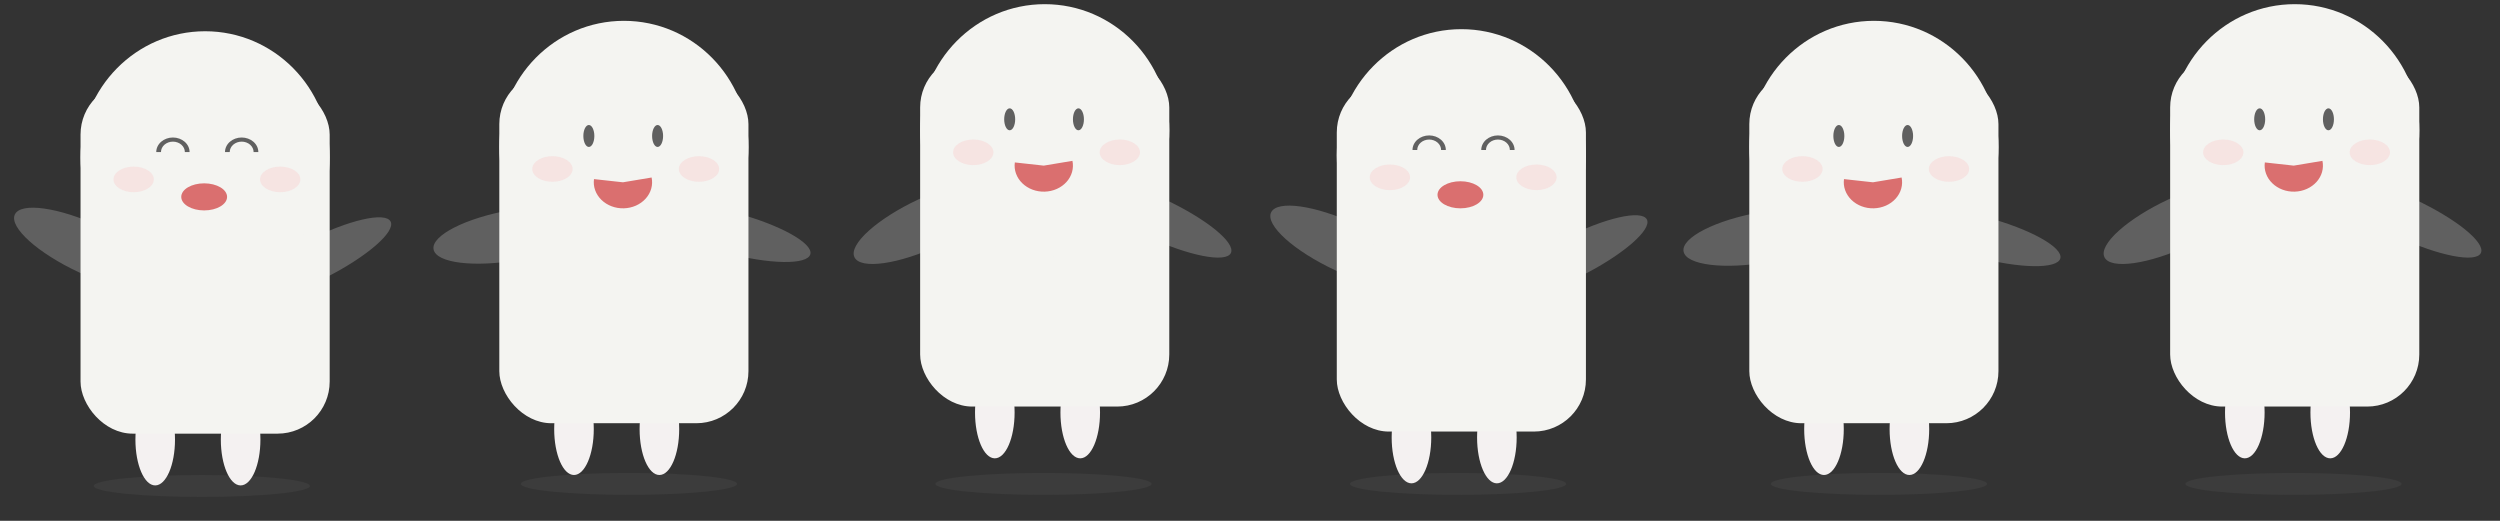 <svg width="1200" height="250" viewBox="0 0 1200 250" fill="none" xmlns="http://www.w3.org/2000/svg">
<rect x="0" y="0" width="1200" height="250" fill="#333333" stroke="none"/>
<ellipse cx="96.881" cy="233.268" rx="51.881" ry="5.268" fill="#606060" fill-opacity="0.2"/>
<ellipse cx="39.569" cy="12.116" rx="39.569" ry="12.116" transform="matrix(0.906 0.423 -0.422 0.906 12.234 92)" fill="#606060"/>
<ellipse cx="115.5" cy="211" rx="9.5" ry="22" fill="#F4F1F1"/>
<ellipse cx="74.5" cy="211" rx="9.5" ry="22" fill="#F4F1F1"/>
<g clip-path="url(#clip0_682_1122)">
<ellipse cx="39.557" cy="9.862" rx="39.557" ry="9.862" transform="matrix(0.891 -0.453 0.455 0.891 112.52 133.4)" fill="#606060"/>
<rect x="38.656" y="39.583" width="119.589" height="168.567" rx="25" fill="#F4F4F1"/>
<ellipse cx="98.463" cy="75.579" rx="59.807" ry="60.579" fill="#F4F4F1"/>
<ellipse cx="64.157" cy="86.114" rx="6.146" ry="9.673" transform="rotate(-90 64.157 86.114)" fill="#F9D4D4" fill-opacity="0.5"/>
<ellipse cx="134.503" cy="86.114" rx="6.146" ry="9.673" transform="rotate(-90 134.503 86.114)" fill="#F9D4D4" fill-opacity="0.5"/>
</g>
<ellipse cx="98" cy="94.5" rx="11" ry="6.5" fill="#DA6F6F"/>
<path d="M75 73C75 72.081 75.207 71.171 75.609 70.321C76.011 69.472 76.6 68.7 77.343 68.05C78.086 67.4 78.968 66.885 79.939 66.533C80.909 66.181 81.949 66 83 66C84.051 66 85.091 66.181 86.061 66.533C87.032 66.885 87.914 67.4 88.657 68.05C89.4 68.7 89.989 69.472 90.391 70.321C90.793 71.171 91 72.081 91 73L88.732 73C88.732 72.341 88.584 71.689 88.296 71.081C88.008 70.472 87.585 69.919 87.053 69.454C86.521 68.988 85.889 68.618 85.194 68.366C84.498 68.114 83.753 67.984 83 67.984C82.247 67.984 81.502 68.114 80.806 68.366C80.111 68.618 79.479 68.988 78.947 69.454C78.415 69.919 77.992 70.472 77.704 71.081C77.416 71.689 77.268 72.341 77.268 73H75Z" fill="#606060"/>
<path d="M108 73C108 72.081 108.207 71.171 108.609 70.321C109.011 69.472 109.6 68.7 110.343 68.05C111.086 67.4 111.968 66.885 112.939 66.533C113.909 66.181 114.949 66 116 66C117.051 66 118.091 66.181 119.061 66.533C120.032 66.885 120.914 67.4 121.657 68.05C122.4 68.7 122.989 69.472 123.391 70.321C123.793 71.171 124 72.081 124 73L121.732 73C121.732 72.341 121.584 71.689 121.296 71.081C121.008 70.472 120.585 69.919 120.053 69.454C119.521 68.988 118.889 68.618 118.194 68.366C117.498 68.114 116.753 67.984 116 67.984C115.247 67.984 114.502 68.114 113.806 68.366C113.111 68.618 112.479 68.988 111.947 69.454C111.415 69.919 110.992 70.472 110.704 71.081C110.416 71.689 110.268 72.341 110.268 73H108Z" fill="#606060"/>
<ellipse cx="699.881" cy="232.268" rx="51.881" ry="5.268" fill="#606060" fill-opacity="0.2"/>
<ellipse cx="39.569" cy="12.116" rx="39.569" ry="12.116" transform="matrix(0.906 0.423 -0.422 0.906 615.234 91)" fill="#606060"/>
<ellipse cx="718.5" cy="210" rx="9.5" ry="22" fill="#F4F1F1"/>
<ellipse cx="677.5" cy="210" rx="9.5" ry="22" fill="#F4F1F1"/>
<g clip-path="url(#clip1_682_1122)">
<ellipse cx="39.557" cy="9.862" rx="39.557" ry="9.862" transform="matrix(0.891 -0.453 0.455 0.891 715.52 132.4)" fill="#606060"/>
<rect x="641.656" y="38.583" width="119.589" height="168.567" rx="25" fill="#F4F4F1"/>
<ellipse cx="701.463" cy="74.579" rx="59.807" ry="60.579" fill="#F4F4F1"/>
<ellipse cx="667.157" cy="85.114" rx="6.146" ry="9.673" transform="rotate(-90 667.157 85.114)" fill="#F9D4D4" fill-opacity="0.5"/>
<ellipse cx="737.503" cy="85.114" rx="6.146" ry="9.673" transform="rotate(-90 737.503 85.114)" fill="#F9D4D4" fill-opacity="0.5"/>
</g>
<ellipse cx="701" cy="93.5" rx="11" ry="6.5" fill="#DA6F6F"/>
<path d="M678 72C678 71.081 678.207 70.171 678.609 69.321C679.011 68.472 679.6 67.7 680.343 67.05C681.086 66.4 681.968 65.885 682.939 65.533C683.909 65.181 684.949 65 686 65C687.051 65 688.091 65.181 689.061 65.533C690.032 65.885 690.914 66.4 691.657 67.05C692.4 67.7 692.989 68.472 693.391 69.321C693.793 70.171 694 71.081 694 72L691.732 72C691.732 71.341 691.584 70.689 691.296 70.081C691.008 69.472 690.585 68.919 690.053 68.454C689.521 67.988 688.889 67.618 688.194 67.366C687.498 67.114 686.753 66.984 686 66.984C685.247 66.984 684.502 67.114 683.806 67.366C683.111 67.618 682.479 67.988 681.947 68.454C681.415 68.919 680.992 69.472 680.704 70.081C680.416 70.689 680.268 71.341 680.268 72H678Z" fill="#606060"/>
<path d="M711 72C711 71.081 711.207 70.171 711.609 69.321C712.011 68.472 712.6 67.7 713.343 67.05C714.086 66.4 714.968 65.885 715.939 65.533C716.909 65.181 717.949 65 719 65C720.051 65 721.091 65.181 722.061 65.533C723.032 65.885 723.914 66.4 724.657 67.05C725.4 67.7 725.989 68.472 726.391 69.321C726.793 70.171 727 71.081 727 72L724.732 72C724.732 71.341 724.584 70.689 724.296 70.081C724.008 69.472 723.585 68.919 723.053 68.454C722.521 67.988 721.889 67.618 721.194 67.366C720.498 67.114 719.753 66.984 719 66.984C718.247 66.984 717.502 67.114 716.806 67.366C716.111 67.618 715.479 67.988 714.947 68.454C714.415 68.919 713.992 69.472 713.704 70.081C713.416 70.689 713.268 71.341 713.268 72H711Z" fill="#606060"/>
<ellipse cx="39.557" cy="9.862" rx="39.557" ry="9.862" transform="matrix(0.906 0.423 -0.421 0.907 523.313 79)" fill="#606060"/>
<ellipse cx="500.881" cy="232.268" rx="51.881" ry="5.268" fill="#606060" fill-opacity="0.2"/>
<ellipse cx="39.569" cy="12.116" rx="39.569" ry="12.116" transform="matrix(0.906 -0.423 0.423 0.906 405 112.455)" fill="#606060"/>
<ellipse cx="518.511" cy="198" rx="9.5" ry="22" fill="#F4F1F1"/>
<ellipse cx="477.511" cy="198" rx="9.5" ry="22" fill="#F4F1F1"/>
<rect x="441.667" y="26.583" width="119.589" height="168.567" rx="25" fill="#F4F4F1"/>
<ellipse cx="501.475" cy="62.579" rx="59.807" ry="60.579" fill="#F4F4F1"/>
<ellipse cx="467.168" cy="73.114" rx="6.146" ry="9.673" transform="rotate(-90 467.168 73.114)" fill="#F9D4D4" fill-opacity="0.5"/>
<ellipse cx="537.515" cy="73.114" rx="6.146" ry="9.673" transform="rotate(-90 537.515 73.114)" fill="#F9D4D4" fill-opacity="0.5"/>
<ellipse cx="484.649" cy="57.268" rx="2.638" ry="5.268" fill="#606060"/>
<ellipse cx="517.649" cy="57.268" rx="2.638" ry="5.268" fill="#606060"/>
<path d="M514.773 77.204C515.144 78.977 515.081 80.8 514.589 82.549C514.096 84.298 513.185 85.931 511.919 87.336C510.653 88.741 509.061 89.885 507.253 90.689C505.445 91.493 503.463 91.938 501.445 91.994C499.426 92.05 497.417 91.715 495.557 91.012C493.697 90.31 492.029 89.256 490.668 87.923C489.307 86.591 488.284 85.011 487.672 83.293C487.059 81.575 486.869 79.758 487.117 77.968L501.011 79.5L514.773 77.204Z" fill="#DA6F6F"/>
<ellipse cx="39.557" cy="9.862" rx="39.557" ry="9.862" transform="matrix(0.906 0.423 -0.421 0.907 1123.31 79)" fill="#606060"/>
<ellipse cx="1100.88" cy="232.268" rx="51.881" ry="5.268" fill="#606060" fill-opacity="0.2"/>
<ellipse cx="39.569" cy="12.116" rx="39.569" ry="12.116" transform="matrix(0.906 -0.423 0.423 0.906 1005 112.455)" fill="#606060"/>
<ellipse cx="1118.51" cy="198" rx="9.5" ry="22" fill="#F4F1F1"/>
<ellipse cx="1077.51" cy="198" rx="9.5" ry="22" fill="#F4F1F1"/>
<rect x="1041.67" y="26.583" width="119.589" height="168.567" rx="25" fill="#F4F4F1"/>
<ellipse cx="1101.47" cy="62.579" rx="59.807" ry="60.579" fill="#F4F4F1"/>
<ellipse cx="1067.17" cy="73.114" rx="6.146" ry="9.673" transform="rotate(-90 1067.17 73.114)" fill="#F9D4D4" fill-opacity="0.5"/>
<ellipse cx="1137.52" cy="73.114" rx="6.146" ry="9.673" transform="rotate(-90 1137.52 73.114)" fill="#F9D4D4" fill-opacity="0.5"/>
<ellipse cx="1084.65" cy="57.268" rx="2.638" ry="5.268" fill="#606060"/>
<ellipse cx="1117.65" cy="57.268" rx="2.638" ry="5.268" fill="#606060"/>
<path d="M1114.77 77.204C1115.14 78.977 1115.08 80.8 1114.59 82.549C1114.1 84.298 1113.19 85.931 1111.92 87.336C1110.65 88.741 1109.06 89.885 1107.25 90.689C1105.44 91.493 1103.46 91.938 1101.44 91.994C1099.43 92.05 1097.42 91.715 1095.56 91.012C1093.7 90.31 1092.03 89.256 1090.67 87.923C1089.31 86.591 1088.28 85.011 1087.67 83.293C1087.06 81.575 1086.87 79.758 1087.12 77.968L1101.01 79.5L1114.77 77.204Z" fill="#DA6F6F"/>
<ellipse cx="39.557" cy="9.862" rx="39.557" ry="9.862" transform="matrix(0.966 0.259 -0.258 0.966 315.081 92)" fill="#606060"/>
<ellipse cx="301.881" cy="232.268" rx="51.881" ry="5.268" fill="#606060" fill-opacity="0.2"/>
<ellipse cx="39.569" cy="12.116" rx="39.569" ry="12.116" transform="matrix(0.985 -0.174 0.174 0.985 206 107.742)" fill="#606060"/>
<ellipse cx="316.511" cy="206" rx="9.5" ry="22" fill="#F4F1F1"/>
<ellipse cx="275.511" cy="206" rx="9.5" ry="22" fill="#F4F1F1"/>
<rect x="239.667" y="34.583" width="119.589" height="168.567" rx="25" fill="#F4F4F1"/>
<ellipse cx="299.475" cy="70.579" rx="59.807" ry="60.579" fill="#F4F4F1"/>
<ellipse cx="265.168" cy="81.114" rx="6.146" ry="9.673" transform="rotate(-90 265.168 81.114)" fill="#F9D4D4" fill-opacity="0.5"/>
<ellipse cx="335.515" cy="81.114" rx="6.146" ry="9.673" transform="rotate(-90 335.515 81.114)" fill="#F9D4D4" fill-opacity="0.5"/>
<ellipse cx="282.649" cy="65.268" rx="2.638" ry="5.268" fill="#606060"/>
<ellipse cx="315.649" cy="65.268" rx="2.638" ry="5.268" fill="#606060"/>
<path d="M312.773 85.204C313.144 86.977 313.081 88.8 312.589 90.549C312.096 92.298 311.185 93.931 309.919 95.336C308.653 96.741 307.061 97.885 305.253 98.689C303.445 99.493 301.463 99.938 299.445 99.994C297.426 100.05 295.417 99.715 293.557 99.012C291.697 98.31 290.029 97.256 288.668 95.923C287.307 94.591 286.284 93.011 285.672 91.293C285.059 89.575 284.869 87.758 285.117 85.968L299.011 87.5L312.773 85.204Z" fill="#DA6F6F"/>
<ellipse cx="39.557" cy="9.862" rx="39.557" ry="9.862" transform="matrix(0.966 0.259 -0.258 0.966 915.081 94)" fill="#606060"/>
<ellipse cx="901.881" cy="232.268" rx="51.881" ry="5.268" fill="#606060" fill-opacity="0.2"/>
<ellipse cx="39.569" cy="12.116" rx="39.569" ry="12.116" transform="matrix(0.985 -0.174 0.174 0.985 806 108.742)" fill="#606060"/>
<ellipse cx="916.511" cy="206" rx="9.5" ry="22" fill="#F4F1F1"/>
<ellipse cx="875.511" cy="206" rx="9.5" ry="22" fill="#F4F1F1"/>
<rect x="839.667" y="34.583" width="119.589" height="168.567" rx="25" fill="#F4F4F1"/>
<ellipse cx="899.475" cy="70.579" rx="59.807" ry="60.579" fill="#F4F4F1"/>
<ellipse cx="865.168" cy="81.114" rx="6.146" ry="9.673" transform="rotate(-90 865.168 81.114)" fill="#F9D4D4" fill-opacity="0.5"/>
<ellipse cx="935.515" cy="81.114" rx="6.146" ry="9.673" transform="rotate(-90 935.515 81.114)" fill="#F9D4D4" fill-opacity="0.5"/>
<ellipse cx="882.649" cy="65.268" rx="2.638" ry="5.268" fill="#606060"/>
<ellipse cx="915.649" cy="65.268" rx="2.638" ry="5.268" fill="#606060"/>
<path d="M912.773 85.204C913.144 86.977 913.081 88.8 912.589 90.549C912.096 92.298 911.185 93.931 909.919 95.336C908.653 96.741 907.061 97.885 905.253 98.689C903.445 99.493 901.463 99.938 899.445 99.994C897.426 100.05 895.417 99.715 893.557 99.012C891.697 98.31 890.029 97.256 888.668 95.923C887.307 94.591 886.284 93.011 885.672 91.293C885.059 89.575 884.869 87.758 885.117 85.968L899.011 87.5L912.773 85.204Z" fill="#DA6F6F"/>
<defs>
<clipPath id="clip0_682_1122">
<rect width="185" height="223" fill="white" transform="translate(7 15)"/>
</clipPath>
<clipPath id="clip1_682_1122">
<rect width="185" height="223" fill="white" transform="translate(610 14)"/>
</clipPath>
</defs>
</svg>
